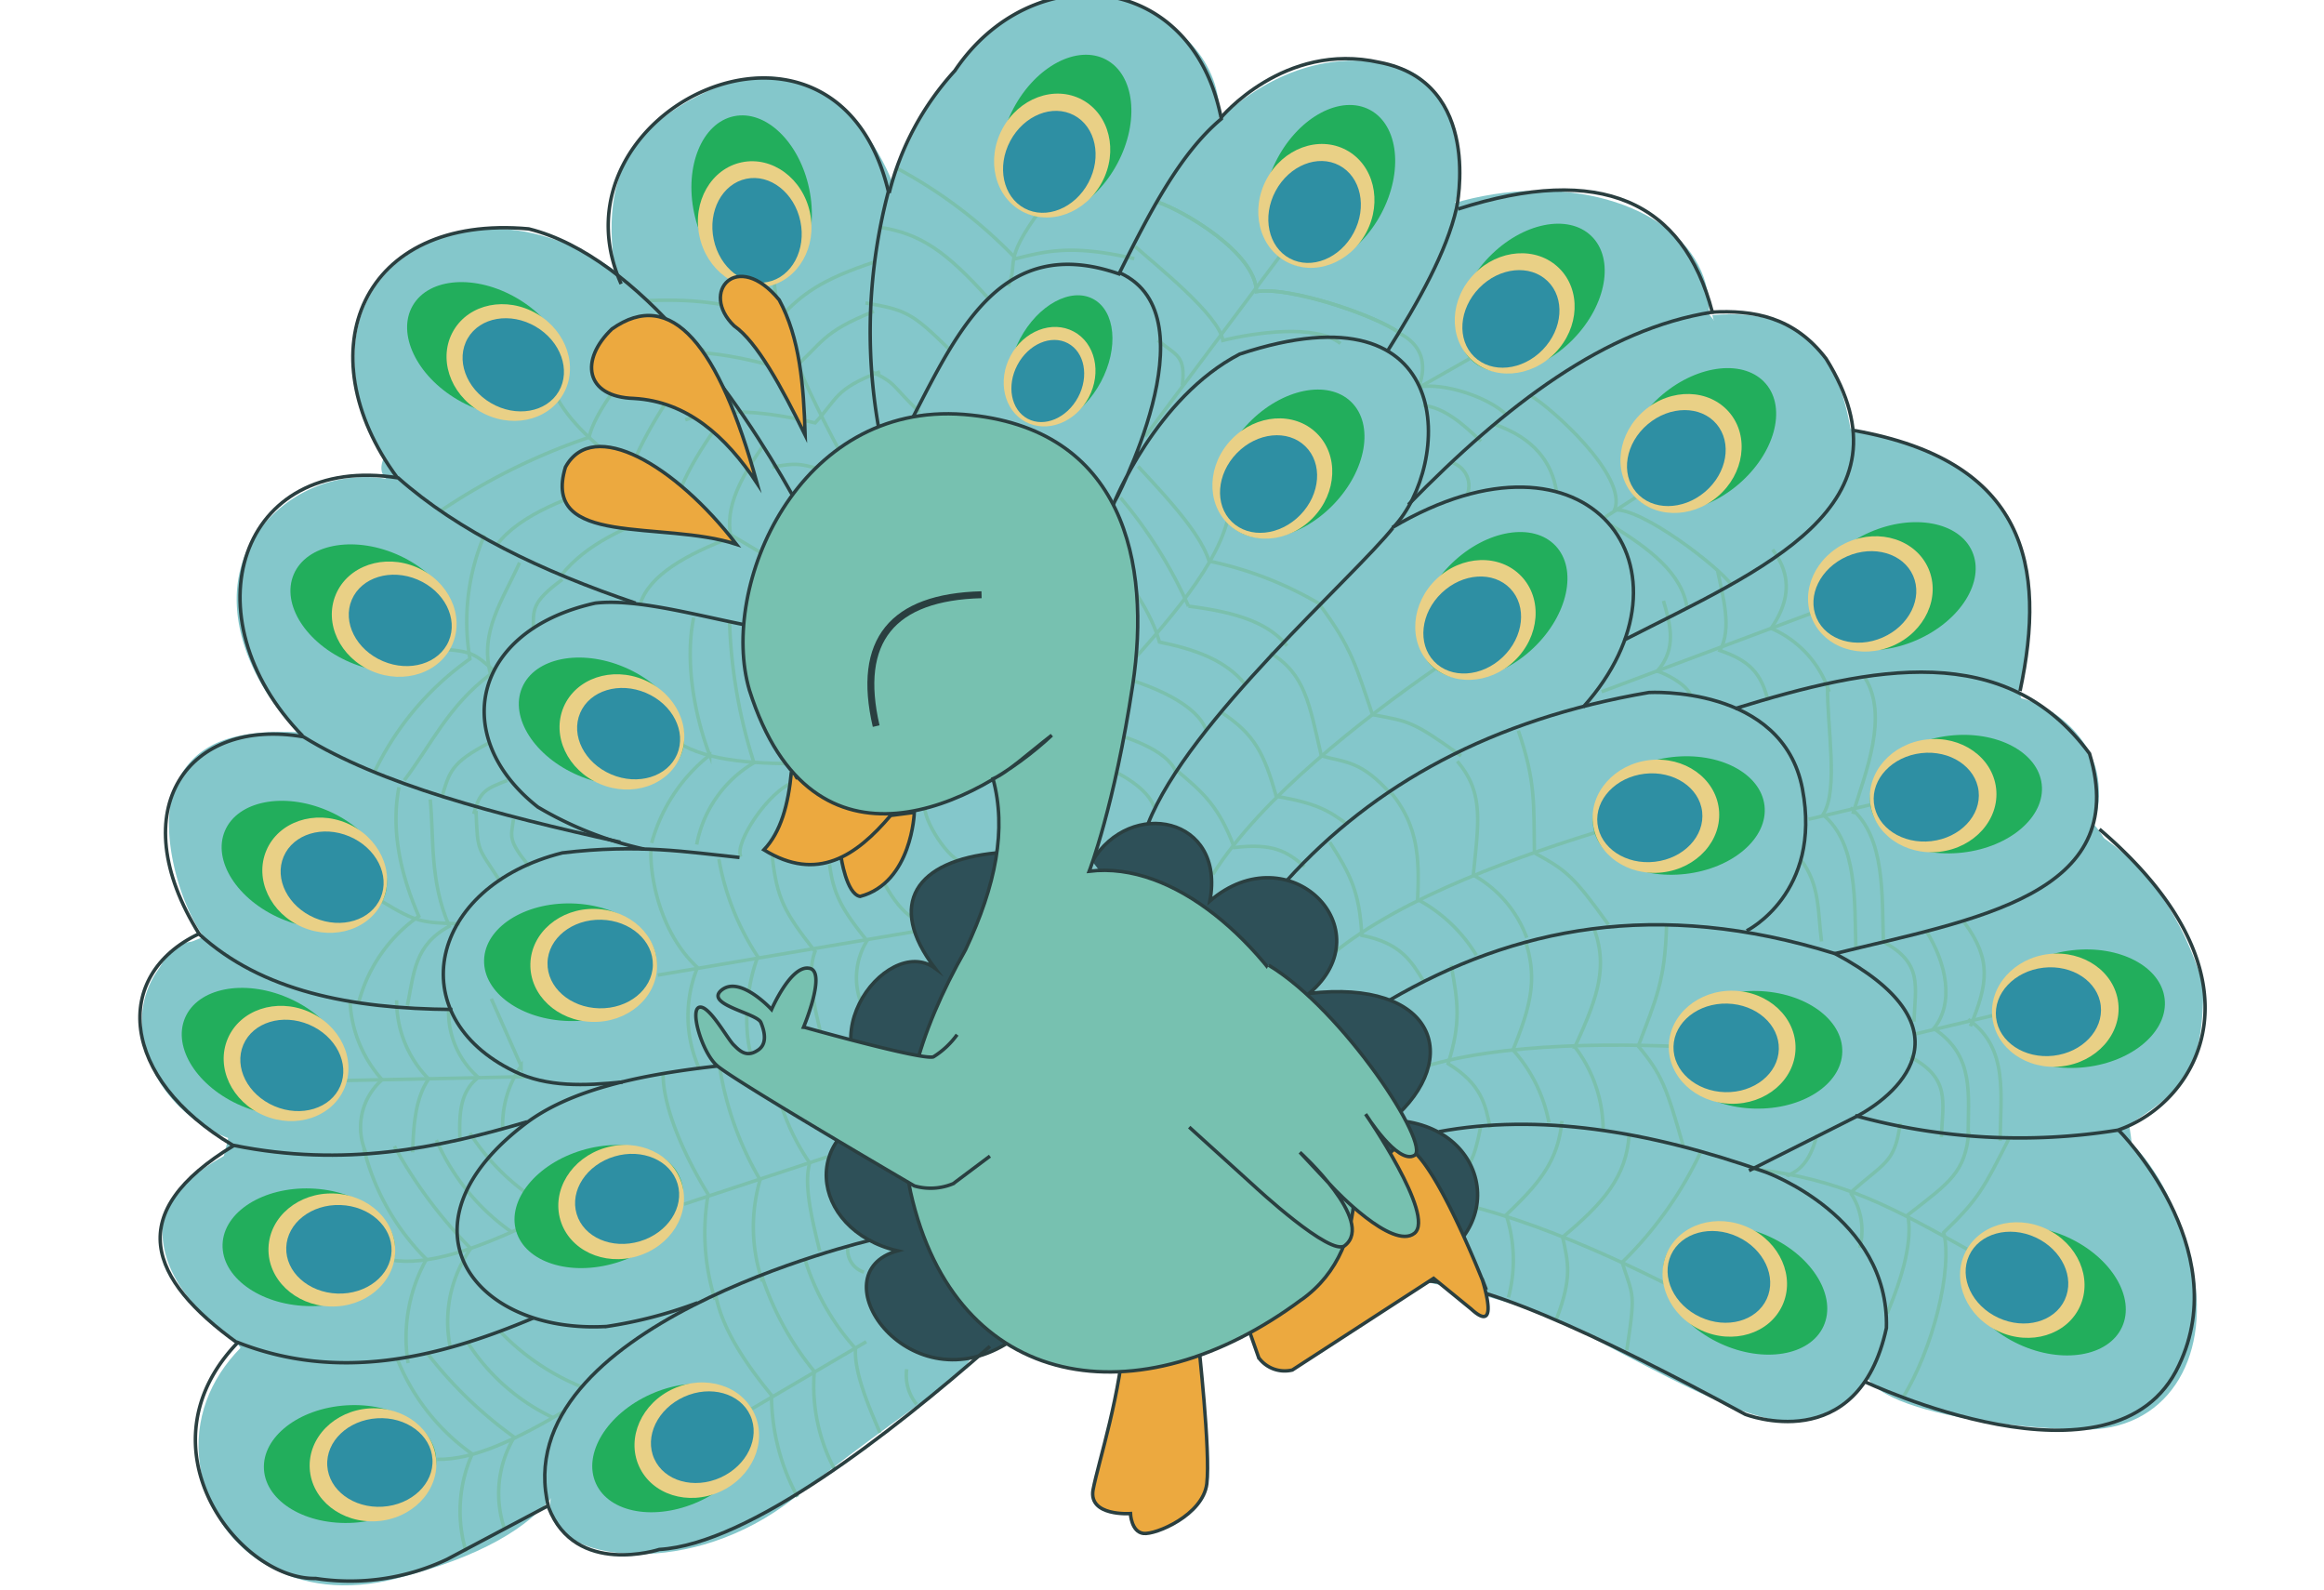 <svg xmlns="http://www.w3.org/2000/svg" xmlns:xlink="http://www.w3.org/1999/xlink" width="212" height="145" viewBox="0 0 212 145">
  <defs>
    <clipPath id="clip-path">
      <rect id="Rectangle_584" data-name="Rectangle 584" width="212" height="145" transform="translate(0.188 0.358)" fill="#fff" stroke="#707070" stroke-width="1"/>
    </clipPath>
  </defs>
  <g id="Groupe_de_masques_29" data-name="Groupe de masques 29" transform="translate(-0.188 -0.358)" clip-path="url(#clip-path)">
    <g id="Calque_2" transform="translate(9.244 -0.409)">
      <path id="Tracé_5499" data-name="Tracé 5499" d="M87.164,89.09c-.348,6.2-2.438,12.4-2.926,14.976-.418,2.438,3.413,2.159,3.413,2.159s.07,1.672,1.184,1.811,5.433-1.672,5.782-4.528c.348-2.926-.766-12.887-.766-12.887" transform="translate(6.415 32.579)" fill="#eca93f" stroke="#2a3f40" stroke-miterlimit="10" stroke-width="0.316"/>
      <path id="Tracé_5500" data-name="Tracé 5500" d="M171.784,59.682a3.68,3.68,0,0,1-.07-.906C169,44.567,150.26,36.138,130.06,40.039a47.648,47.648,0,0,0-22.708,10.727C85.688,52.925,56.78,72.22,69.528,72.778a12.111,12.111,0,0,0-14.7,4.528C51.417,82.6,53.646,89.844,58.8,95.138c-5.085-.209-9.334.557-11.145,4.806-2.229,5.155,1.881,15.464,4.806,15.6-8.5-7.035-11.006,16.509-.209,11.424.627-.348.279-1.393.488-.7.975,5.921-3,11.981-2.508,16.787,1.254,12.956,19.225,22.708,41.585,18.738,18.807-3.274,32.251-16.3,32.112-29.535a37.091,37.091,0,0,0,2.09-8.289c9.613,14.21,28.977,21.942,49.248,18.041,25.982-5.015,46.461-24.38,40.54-50.71C211.628,72.5,196.025,58.846,171.784,59.682Z" transform="translate(-40.66 -27.593)" fill="#84c7cb"/>
      <ellipse id="Ellipse_2684" data-name="Ellipse 2684" cx="21.246" cy="19.017" rx="21.246" ry="19.017" transform="translate(139.849 92.717) rotate(-10.865)" fill="#84c7cb"/>
      <ellipse id="Ellipse_2685" data-name="Ellipse 2685" cx="18.46" cy="12.33" rx="18.46" ry="12.33" transform="translate(108.107 22.129) rotate(-10.865)" fill="#84c7cb"/>
      <ellipse id="Ellipse_2686" data-name="Ellipse 2686" cx="8.429" cy="8.777" rx="8.429" ry="8.777" transform="translate(165.782 74.719) rotate(-10.865)" fill="#84c7cb"/>
      <ellipse id="Ellipse_2687" data-name="Ellipse 2687" cx="18.46" cy="12.33" rx="18.46" ry="12.33" transform="translate(110.198 28.261) rotate(-10.865)" fill="#84c7cb"/>
      <ellipse id="Ellipse_2688" data-name="Ellipse 2688" cx="9.125" cy="10.797" rx="9.125" ry="10.797" transform="matrix(0.599, -0.801, 0.801, 0.599, 0, 96.384)" fill="#84c7cb"/>
      <path id="Tracé_5501" data-name="Tracé 5501" d="M99.988,90c1.463,3.135-1.95,3.622-16.021,14.767-9.264,7.314-21.176,5.782-22.151,1.393C61.05,102.813,66,95.569,80.624,94.315,92.326,93.34,98.6,86.862,99.988,90Z" transform="translate(-20.62 32.647)" fill="#84c7cb"/>
      <path id="Tracé_5502" data-name="Tracé 5502" d="M65.927,61.3c-3.2-12.12-2.3-18.529,8.011-22.987,8.637-3.692,15.6,4.249,17.205,12.956" transform="translate(-17.556 -29.633)" fill="#84c7cb"/>
      <path id="Tracé_5503" data-name="Tracé 5503" d="M83.338,55.821c1.463,7.523-6.13,13.1-13.653,14.558S55.405,66.06,53.942,58.537,56.38,45.372,63.9,43.909C71.357,42.446,81.875,48.3,83.338,55.821Z" transform="translate(-30.369 -22.059)" fill="#84c7cb"/>
      <path id="Tracé_5504" data-name="Tracé 5504" d="M81.489,95.494c1.741,8.289-1.045,14.976-16.23,18.877-9.125,2.368-16.369-2.229-17.832-9.682-1.6-8.22,5.015-14.976,14.349-16.787C71.179,86.02,79.956,88.04,81.489,95.494Z" transform="translate(-38.133 30.354)" fill="#84c7cb"/>
      <path id="Tracé_5505" data-name="Tracé 5505" d="M45.744,88.223C44.977,94.841,52.779,99.3,52.779,99.3l-.557-17.414C52.222,81.745,46.37,84.531,45.744,88.223Z" transform="translate(-39.933 23.902)" fill="#84c7cb"/>
      <g id="Groupe_2304" data-name="Groupe 2304" transform="translate(24.131 49.573)">
        <path id="Tracé_5506" data-name="Tracé 5506" d="M67.288,84.98c-4.528,2.09-8.846,3.622-12.12,3.065" transform="translate(-52.66 -21.94)" fill="none" stroke="#7ac0ad" stroke-miterlimit="10" stroke-width="0.316"/>
        <path id="Tracé_5507" data-name="Tracé 5507" d="M54.029,81.755a21.536,21.536,0,0,0,5.712,10.1,14.665,14.665,0,0,0-1.672,9.473" transform="translate(-54.029 -25.821)" fill="none" stroke="#7ac0ad" stroke-miterlimit="10" stroke-width="0.316"/>
        <path id="Tracé_5508" data-name="Tracé 5508" d="M60.379,99.911a11.6,11.6,0,0,1,1.881-8.916,42.717,42.717,0,0,1-6.966-9.334" transform="translate(-52.508 -25.935)" fill="none" stroke="#7ac0ad" stroke-miterlimit="10" stroke-width="0.316"/>
        <path id="Tracé_5509" data-name="Tracé 5509" d="M63.859,89.766a20.074,20.074,0,0,1-6.826-8.359" transform="translate(-50.415 -26.239)" fill="none" stroke="#7ac0ad" stroke-miterlimit="10" stroke-width="0.316"/>
        <path id="Tracé_5510" data-name="Tracé 5510" d="M65.111,87.6a20.379,20.379,0,0,1-6.687-6.478" transform="translate(-48.741 -26.581)" fill="none" stroke="#7ac0ad" stroke-miterlimit="10" stroke-width="0.316"/>
        <g id="Groupe_2303" data-name="Groupe 2303" transform="translate(0.975)">
          <path id="Tracé_5511" data-name="Tracé 5511" d="M62.4,63.1c-1.811-1.6-2.02-1.881-5.433-2.02" transform="translate(-51.466 -50.7)" fill="none" stroke="#7ac0ad" stroke-miterlimit="10" stroke-width="0.316"/>
          <path id="Tracé_5512" data-name="Tracé 5512" d="M54.472,77.962a26.727,26.727,0,0,1,8.707-10.309A20.1,20.1,0,0,1,64.5,56.369" transform="translate(-54.472 -56.369)" fill="none" stroke="#7ac0ad" stroke-miterlimit="10" stroke-width="0.316"/>
          <path id="Tracé_5513" data-name="Tracé 5513" d="M66.223,57.507c-1.532,3.413-3.692,6.339-2.647,10.17-3.831,2.856-5.433,6.478-7.871,9.682" transform="translate(-52.988 -54.999)" fill="none" stroke="#7ac0ad" stroke-miterlimit="10" stroke-width="0.316"/>
          <path id="Tracé_5514" data-name="Tracé 5514" d="M61.573,64.968c-3.483,1.811-3.622,2.647-4.319,5.015" transform="translate(-51.124 -46.021)" fill="none" stroke="#7ac0ad" stroke-miterlimit="10" stroke-width="0.316"/>
          <path id="Tracé_5515" data-name="Tracé 5515" d="M61.647,66.517c-1.881.766-2.508.906-3.065,3.065" transform="translate(-49.526 -44.157)" fill="none" stroke="#7ac0ad" stroke-miterlimit="10" stroke-width="0.316"/>
        </g>
      </g>
      <g id="Groupe_2305" data-name="Groupe 2305" transform="translate(23.643 72.56)">
        <path id="Tracé_5516" data-name="Tracé 5516" d="M61.931,73.6c-3.413-.139-3.9-.07-7.175-2.09" transform="translate(-52.667 -61.133)" fill="none" stroke="#7ac0ad" stroke-miterlimit="10" stroke-width="0.316"/>
        <path id="Tracé_5517" data-name="Tracé 5517" d="M57.5,66.8c-.7,3.692,0,7.593,1.811,11.772a13.878,13.878,0,0,0-5.5,7.941" transform="translate(-53.808 -66.802)" fill="none" stroke="#7ac0ad" stroke-miterlimit="10" stroke-width="0.316"/>
        <path id="Tracé_5518" data-name="Tracé 5518" d="M55.831,86.115c.627-3,.627-5.5,3.831-7.244-1.811-4.11-1.393-8.08-1.741-11.563" transform="translate(-51.373 -66.193)" fill="none" stroke="#7ac0ad" stroke-miterlimit="10" stroke-width="0.316"/>
        <path id="Tracé_5519" data-name="Tracé 5519" d="M60.906,74.26c-2.09-3.274-2.09-2.577-2.229-6.478" transform="translate(-47.949 -65.622)" fill="none" stroke="#7ac0ad" stroke-miterlimit="10" stroke-width="0.316"/>
        <path id="Tracé_5520" data-name="Tracé 5520" d="M61.778,72.448c-2.02-2.438-1.672-2.717-1.463-4.319" transform="translate(-46.174 -65.204)" fill="none" stroke="#7ac0ad" stroke-miterlimit="10" stroke-width="0.316"/>
      </g>
      <g id="Groupe_2306" data-name="Groupe 2306" transform="translate(22.528 91.855)">
        <line id="Ligne_361" data-name="Ligne 361" y1="0.348" x2="16.369" transform="translate(0 7.105)" fill="none" stroke="#7ac0ad" stroke-miterlimit="10" stroke-width="0.316"/>
        <path id="Tracé_5521" data-name="Tracé 5521" d="M53.46,75.654a11.471,11.471,0,0,0,2.926,7.175,5.764,5.764,0,0,0-1.463,6.687" transform="translate(-53.112 -75.445)" fill="none" stroke="#7ac0ad" stroke-miterlimit="10" stroke-width="0.316"/>
        <path id="Tracé_5522" data-name="Tracé 5522" d="M55.389,75.622A10.164,10.164,0,0,0,58.314,82.8c-1.184,1.672-1.393,4.11-1.463,6.687" transform="translate(-50.791 -75.483)" fill="none" stroke="#7ac0ad" stroke-miterlimit="10" stroke-width="0.316"/>
        <path id="Tracé_5523" data-name="Tracé 5523" d="M57.541,76.033a7.927,7.927,0,0,0,2.717,6.13c-1.811,1.393-1.741,3.692-1.672,5.851" transform="translate(-48.206 -74.988)" fill="none" stroke="#7ac0ad" stroke-miterlimit="10" stroke-width="0.316"/>
        <path id="Tracé_5524" data-name="Tracé 5524" d="M59.309,75.559l2.717,6.13a9.447,9.447,0,0,0-1.672,5.851" transform="translate(-46.074 -75.559)" fill="none" stroke="#7ac0ad" stroke-miterlimit="10" stroke-width="0.316"/>
      </g>
      <g id="Groupe_2307" data-name="Groupe 2307" transform="translate(27.195 122.156)">
        <path id="Tracé_5525" data-name="Tracé 5525" d="M68.767,92.6c-4.249,2.508-8.289,4.528-11.7,4.458" transform="translate(-53.442 -85.355)" fill="none" stroke="#7ac0ad" stroke-miterlimit="10" stroke-width="0.316"/>
        <path id="Tracé_5526" data-name="Tracé 5526" d="M55.42,90.481a19.461,19.461,0,0,0,6.826,8.637,12.79,12.79,0,0,0-.557,8.916" transform="translate(-55.42 -87.903)" fill="none" stroke="#7ac0ad" stroke-miterlimit="10" stroke-width="0.316"/>
        <path id="Tracé_5527" data-name="Tracé 5527" d="M63.758,106.388a10.015,10.015,0,0,1,.836-8.5,38.076,38.076,0,0,1-7.941-7.662" transform="translate(-53.937 -88.208)" fill="none" stroke="#7ac0ad" stroke-miterlimit="10" stroke-width="0.316"/>
        <path id="Tracé_5528" data-name="Tracé 5528" d="M66.061,96.612a18.769,18.769,0,0,1-7.732-6.826" transform="translate(-51.92 -88.74)" fill="none" stroke="#7ac0ad" stroke-miterlimit="10" stroke-width="0.316"/>
        <path id="Tracé_5529" data-name="Tracé 5529" d="M67.11,94.4a21.565,21.565,0,0,1-7.453-5.085" transform="translate(-50.323 -89.311)" fill="none" stroke="#7ac0ad" stroke-miterlimit="10" stroke-width="0.316"/>
      </g>
      <g id="Groupe_2308" data-name="Groupe 2308" transform="translate(51.436 97.567)">
        <line id="Ligne_362" data-name="Ligne 362" y1="4.319" x2="13.096" transform="translate(1.881 8.707)" fill="none" stroke="#7ac0ad" stroke-miterlimit="10" stroke-width="0.316"/>
        <path id="Tracé_5530" data-name="Tracé 5530" d="M66.422,78.689c0,3.065,1.95,7.453,4.11,10.936a20.337,20.337,0,0,0,.627,9.613" transform="translate(-66.422 -77.504)" fill="none" stroke="#7ac0ad" stroke-miterlimit="10" stroke-width="0.316"/>
        <path id="Tracé_5531" data-name="Tracé 5531" d="M68.762,78.372a29.224,29.224,0,0,0,3.692,10.309,15.346,15.346,0,0,0,.209,9.264" transform="translate(-63.607 -77.885)" fill="none" stroke="#7ac0ad" stroke-miterlimit="10" stroke-width="0.316"/>
        <path id="Tracé_5532" data-name="Tracé 5532" d="M70.943,78.372a20.453,20.453,0,0,0,3.413,8.777c-.557,1.881.139,4.876.906,8.011" transform="translate(-60.982 -77.885)" fill="none" stroke="#7ac0ad" stroke-miterlimit="10" stroke-width="0.316"/>
        <path id="Tracé_5533" data-name="Tracé 5533" d="M72.994,78.151c-.348.975,1.184,5.642,2.229,6.478" transform="translate(-58.575 -78.151)" fill="none" stroke="#7ac0ad" stroke-miterlimit="10" stroke-width="0.316"/>
        <path id="Tracé_5534" data-name="Tracé 5534" d="M74.705,85.138" transform="translate(-56.455 -69.744)" fill="none" stroke="#7ac0ad" stroke-miterlimit="10" stroke-width="0.316"/>
        <path id="Tracé_5535" data-name="Tracé 5535" d="M74.547,83.62" transform="translate(-56.645 -71.57)" fill="none" stroke="#7ac0ad" stroke-miterlimit="10" stroke-width="0.316"/>
      </g>
      <g id="Groupe_2309" data-name="Groupe 2309" transform="translate(50.318 78.342)">
        <line id="Ligne_363" data-name="Ligne 363" y1="3.97" x2="23.405" transform="translate(0.63 7.384)" fill="none" stroke="#7ac0ad" stroke-miterlimit="10" stroke-width="0.316"/>
        <path id="Tracé_5536" data-name="Tracé 5536" d="M65.918,69.426c-.07,2.577.906,7.593,4.249,10.658a11.753,11.753,0,0,0,.209,9.334" transform="translate(-65.915 -69.426)" fill="none" stroke="#7ac0ad" stroke-miterlimit="10" stroke-width="0.316"/>
        <path id="Tracé_5537" data-name="Tracé 5537" d="M68.73,69.773a23.515,23.515,0,0,0,3.553,8.916c-1.184,3.065-1.323,7.244-.418,9.543" transform="translate(-62.527 -69.007)" fill="none" stroke="#7ac0ad" stroke-miterlimit="10" stroke-width="0.316"/>
        <path id="Tracé_5538" data-name="Tracé 5538" d="M70.943,69.678c.418,3.831,1.115,5.085,3.9,8.637-.906,2.229.139,6.13,1.184,9.961" transform="translate(-59.864 -69.121)" fill="none" stroke="#7ac0ad" stroke-miterlimit="10" stroke-width="0.316"/>
        <path id="Tracé_5539" data-name="Tracé 5539" d="M75.427,69.773c-.627.836,1.672,4.876,3.344,5.5" transform="translate(-54.596 -69.007)" fill="none" stroke="#7ac0ad" stroke-miterlimit="10" stroke-width="0.316"/>
        <path id="Tracé_5540" data-name="Tracé 5540" d="M77.93,75.78" transform="translate(-51.457 -61.779)" fill="none" stroke="#7ac0ad" stroke-miterlimit="10" stroke-width="0.316"/>
        <path id="Tracé_5541" data-name="Tracé 5541" d="M77.74,74.484" transform="translate(-51.685 -63.339)" fill="none" stroke="#7ac0ad" stroke-miterlimit="10" stroke-width="0.316"/>
        <path id="Tracé_5542" data-name="Tracé 5542" d="M73.314,69.995c.348,2.856,1.254,4.249,3.413,6.966A6.444,6.444,0,0,0,76.17,82.6" transform="translate(-57.011 -68.741)" fill="none" stroke="#7ac0ad" stroke-miterlimit="10" stroke-width="0.316"/>
      </g>
      <path id="Tracé_5543" data-name="Tracé 5543" d="M69.7,73.407c-.7-1.115,2.508-6.06,4.876-6.826" transform="translate(-11.159 5.492)" fill="none" stroke="#7ac0ad" stroke-miterlimit="10" stroke-width="0.316"/>
      <g id="Groupe_2310" data-name="Groupe 2310" transform="translate(50.391 57.096)">
        <path id="Tracé_5544" data-name="Tracé 5544" d="M79.352,66.887c-4.946.07-9.543-.139-12.329-1.95" transform="translate(-64.655 -53.582)" fill="none" stroke="#7ac0ad" stroke-miterlimit="10" stroke-width="0.316"/>
        <path id="Tracé_5545" data-name="Tracé 5545" d="M69.779,59.783c-.766,3.692-.07,8.5,1.463,12.538a15.382,15.382,0,0,0-5.294,8.011" transform="translate(-65.948 -59.783)" fill="none" stroke="#7ac0ad" stroke-miterlimit="10" stroke-width="0.316"/>
        <path id="Tracé_5546" data-name="Tracé 5546" d="M67.813,80.243a11.025,11.025,0,0,1,5.224-7.453,46.817,46.817,0,0,1-2.229-12.817" transform="translate(-63.703 -59.555)" fill="none" stroke="#7ac0ad" stroke-miterlimit="10" stroke-width="0.316"/>
        <path id="Tracé_5547" data-name="Tracé 5547" d="M73.66,71.42A21.211,21.211,0,0,1,70.6,61.111" transform="translate(-60.356 -58.185)" fill="none" stroke="#7ac0ad" stroke-miterlimit="10" stroke-width="0.316"/>
        <path id="Tracé_5548" data-name="Tracé 5548" d="M75.672,69.963A20.746,20.746,0,0,1,72.05,61.4" transform="translate(-58.606 -57.843)" fill="none" stroke="#7ac0ad" stroke-miterlimit="10" stroke-width="0.316"/>
      </g>
      <path id="Tracé_5549" data-name="Tracé 5549" d="M75.622,53.49c2.717-10.936,13.1-23.544,22.987-18.459,13.653,7.035,5.851,18.877-1.6,24.589" transform="translate(-3.916 -33.869)" fill="#84c7cb"/>
      <path id="Tracé_5550" data-name="Tracé 5550" d="M77.355,67.434c-.627.836,1.672,4.876,3.344,5.5" transform="translate(-1.957 6.52)" fill="none" stroke="#7ac0ad" stroke-miterlimit="10" stroke-width="0.316"/>
      <path id="Tracé_5551" data-name="Tracé 5551" d="M63.7,58.2c-2.856,2.09-2.647,2.786-2.647,4.6" transform="translate(-21.455 -4.589)" fill="none" stroke="#7ac0ad" stroke-miterlimit="10" stroke-width="0.316"/>
      <g id="Groupe_2311" data-name="Groupe 2311" transform="translate(31.166 30.069)">
        <path id="Tracé_5552" data-name="Tracé 5552" d="M62.059,50.741c2.647,4.737,10.658,9.334,18.529,14" transform="translate(-51.402 -43.636)" fill="none" stroke="#7ac0ad" stroke-miterlimit="10" stroke-width="0.316"/>
        <path id="Tracé_5553" data-name="Tracé 5553" d="M57.222,64.792A56.8,56.8,0,0,1,70.736,58.1c.627-2.717,4.04-6.687,7.523-10.588" transform="translate(-57.222 -47.517)" fill="none" stroke="#7ac0ad" stroke-miterlimit="10" stroke-width="0.316"/>
        <path id="Tracé_5554" data-name="Tracé 5554" d="M59.53,66.557c2.09-2.786,6.617-4.528,11.911-5.991,1.184-3.692,3.831-7.732,7.035-11.911" transform="translate(-54.445 -46.147)" fill="none" stroke="#7ac0ad" stroke-miterlimit="10" stroke-width="0.316"/>
        <path id="Tracé_5555" data-name="Tracé 5555" d="M62.217,66.648c2.159-2.717,5.851-4.528,10.24-5.851.627-3,2.856-6.339,5.573-9.961" transform="translate(-51.212 -43.522)" fill="none" stroke="#7ac0ad" stroke-miterlimit="10" stroke-width="0.316"/>
        <path id="Tracé_5556" data-name="Tracé 5556" d="M76.689,52.67c-1.95,2.786-3.553,5.573-2.926,8.359-4.04,1.532-7.453,3.413-8.289,6.06" transform="translate(-47.293 -41.316)" fill="none" stroke="#7ac0ad" stroke-miterlimit="10" stroke-width="0.316"/>
      </g>
      <g id="Groupe_2312" data-name="Groupe 2312" transform="translate(49.834 24.636)">
        <path id="Tracé_5557" data-name="Tracé 5557" d="M71.01,45.3c-.209,5.433,4.249,13.513,8.568,21.524" transform="translate(-59.308 -44.746)" fill="none" stroke="#7ac0ad" stroke-miterlimit="10" stroke-width="0.316"/>
        <path id="Tracé_5558" data-name="Tracé 5558" d="M65.758,48.6c5.224-.209,7.314.418,12.19,1.463,1.95-2.02,3.553-3.344,8.637-5.015" transform="translate(-65.619 -45.051)" fill="none" stroke="#7ac0ad" stroke-miterlimit="10" stroke-width="0.316"/>
        <path id="Tracé_5559" data-name="Tracé 5559" d="M65.7,51.494c3.2-1.323,8.08-.488,13.235,1.045,3-2.577,2.717-3.483,7.593-5.433" transform="translate(-65.695 -42.578)" fill="none" stroke="#7ac0ad" stroke-miterlimit="10" stroke-width="0.316"/>
        <path id="Tracé_5560" data-name="Tracé 5560" d="M67.339,53.992c3.344-1.184,7.384-.766,11.842.279,2.09-2.229,1.741-3.065,5.921-4.667" transform="translate(-63.717 -39.573)" fill="none" stroke="#7ac0ad" stroke-miterlimit="10" stroke-width="0.316"/>
        <path id="Tracé_5561" data-name="Tracé 5561" d="M84.874,51.374c-3.065,1.393-5.921,2.926-6.9,5.573-4.249-.766-3.9-1.393-7.035-.766" transform="translate(-59.38 -37.442)" fill="none" stroke="#7ac0ad" stroke-miterlimit="10" stroke-width="0.316"/>
      </g>
      <path id="Tracé_5562" data-name="Tracé 5562" d="M84.411,64.4c2.856.7,6.339,1.95,7.105,3.831" transform="translate(6.66 2.867)" fill="none" stroke="#7ac0ad" stroke-miterlimit="10" stroke-width="0.316"/>
      <path id="Tracé_5563" data-name="Tracé 5563" d="M83.241,65.442c3,.836,6.9,2.508,7.732,4.806" transform="translate(5.253 4.123)" fill="none" stroke="#7ac0ad" stroke-miterlimit="10" stroke-width="0.316"/>
      <g id="Groupe_2313" data-name="Groupe 2313" transform="translate(69.895 16.068)">
        <path id="Tracé_5564" data-name="Tracé 5564" d="M83.707,42.869c-3.622,4.876-2.02,4.806-3,7.035" transform="translate(-67.686 -39.108)" fill="none" stroke="#7ac0ad" stroke-miterlimit="10" stroke-width="0.316"/>
        <path id="Tracé_5565" data-name="Tracé 5565" d="M76.065,41.162A43.15,43.15,0,0,1,87,49.451c3-.766,5.294-1.254,10.8,0" transform="translate(-73.278 -41.162)" fill="none" stroke="#7ac0ad" stroke-miterlimit="10" stroke-width="0.316"/>
        <path id="Tracé_5566" data-name="Tracé 5566" d="M75.4,43.628c3.692.557,6.06,2.229,9.822,6.408" transform="translate(-74.077 -38.195)" fill="none" stroke="#7ac0ad" stroke-miterlimit="10" stroke-width="0.316"/>
        <path id="Tracé_5567" data-name="Tracé 5567" d="M74.8,46.758c3.692.627,4.249.906,7.593,4.179" transform="translate(-74.8 -34.429)" fill="none" stroke="#7ac0ad" stroke-miterlimit="10" stroke-width="0.316"/>
        <path id="Tracé_5568" data-name="Tracé 5568" d="M79.441,53.3c-2.577-2.438-2.09-2.647-4.388-3.692" transform="translate(-74.496 -31.005)" fill="none" stroke="#7ac0ad" stroke-miterlimit="10" stroke-width="0.316"/>
      </g>
      <g id="Groupe_2314" data-name="Groupe 2314" transform="translate(98.106 55.842)">
        <path id="Tracé_5569" data-name="Tracé 5569" d="M109.455,61.9c-6.617,4.6-15.882,11.772-20.27,18.738" transform="translate(-85.702 -55.98)" fill="none" stroke="#7ac0ad" stroke-miterlimit="10" stroke-width="0.316"/>
        <path id="Tracé_5570" data-name="Tracé 5570" d="M93.579,59.214c3,3.97,3.413,5.851,4.876,10.1,3.344.627,3.622.557,8.08,3.761" transform="translate(-80.414 -59.214)" fill="none" stroke="#7ac0ad" stroke-miterlimit="10" stroke-width="0.316"/>
        <path id="Tracé_5571" data-name="Tracé 5571" d="M91.556,61.237c3.2,1.95,3.553,4.6,4.667,9.4,2.229.627,3.622.418,6.339,3.483" transform="translate(-82.849 -56.779)" fill="none" stroke="#7ac0ad" stroke-miterlimit="10" stroke-width="0.316"/>
        <path id="Tracé_5572" data-name="Tracé 5572" d="M89.532,63.7c3.065,2.02,3.9,3.761,5.015,7.662,3.692.627,4.806,1.323,6.408,2.508" transform="translate(-85.283 -53.812)" fill="none" stroke="#7ac0ad" stroke-miterlimit="10" stroke-width="0.316"/>
        <path id="Tracé_5573" data-name="Tracé 5573" d="M99.446,74.959c-1.6-1.393-2.856-2.159-6.408-1.741-1.393-3.692-2.717-4.946-5.433-7.175" transform="translate(-87.604 -50.997)" fill="none" stroke="#7ac0ad" stroke-miterlimit="10" stroke-width="0.316"/>
      </g>
      <g id="Groupe_2315" data-name="Groupe 2315" transform="translate(90.235 43.304)">
        <path id="Tracé_5574" data-name="Tracé 5574" d="M96.024,55.768C94.77,60.574,89.616,66.077,84.6,71.65" transform="translate(-83.347 -50.822)" fill="none" stroke="#7ac0ad" stroke-miterlimit="10" stroke-width="0.316"/>
        <path id="Tracé_5575" data-name="Tracé 5575" d="M102.874,66.2a33.085,33.085,0,0,0-10.309-4.04c-.766-2.438-3.553-5.5-6.478-8.637" transform="translate(-81.559 -53.523)" fill="none" stroke="#7ac0ad" stroke-miterlimit="10" stroke-width="0.316"/>
        <path id="Tracé_5576" data-name="Tracé 5576" d="M100.545,68.333c-1.811-2.3-5.155-3.135-8.986-3.622a41.137,41.137,0,0,0-6.2-9.891" transform="translate(-82.434 -51.964)" fill="none" stroke="#7ac0ad" stroke-miterlimit="10" stroke-width="0.316"/>
        <path id="Tracé_5577" data-name="Tracé 5577" d="M97.512,69.153c-1.811-2.229-4.667-3.2-7.8-3.831-.766-2.717-2.647-5.433-5.015-8.289" transform="translate(-83.233 -49.301)" fill="none" stroke="#7ac0ad" stroke-miterlimit="10" stroke-width="0.316"/>
        <path id="Tracé_5578" data-name="Tracé 5578" d="M84.031,58.961c1.672,2.229,3.065,4.6,3,7.244,3,.836,6.9,2.508,7.732,4.806" transform="translate(-84.031 -46.98)" fill="none" stroke="#7ac0ad" stroke-miterlimit="10" stroke-width="0.316"/>
      </g>
      <g id="Groupe_2316" data-name="Groupe 2316" transform="translate(137.045 50.897)">
        <line id="Ligne_364" data-name="Ligne 364" x1="19.365" y2="7.244" transform="translate(0 5.712)" fill="none" stroke="#7ac0ad" stroke-miterlimit="10" stroke-width="0.316"/>
        <path id="Tracé_5579" data-name="Tracé 5579" d="M117.589,69.926a9.557,9.557,0,0,0-5.294-5.782c2.02-2.926,1.6-5.224.139-7.175" transform="translate(-96.831 -56.969)" fill="none" stroke="#7ac0ad" stroke-miterlimit="10" stroke-width="0.316"/>
        <path id="Tracé_5580" data-name="Tracé 5580" d="M114.679,69.7c-.627-2.577-1.741-3.692-4.388-4.6,1.115-2.02.279-4.876-.209-7.244" transform="translate(-99.494 -55.904)" fill="none" stroke="#7ac0ad" stroke-miterlimit="10" stroke-width="0.316"/>
        <path id="Tracé_5581" data-name="Tracé 5581" d="M110.649,67.725c-.418-1.045-2.229-1.95-3.065-2.229,1.811-2.09,1.184-4.249.557-6.408" transform="translate(-102.499 -54.421)" fill="none" stroke="#7ac0ad" stroke-miterlimit="10" stroke-width="0.316"/>
      </g>
      <g id="Groupe_2317" data-name="Groupe 2317" transform="translate(94.484 19.203)">
        <line id="Ligne_365" data-name="Ligne 365" x1="12.399" y2="16.578" transform="translate(0.906 4.806)" fill="none" stroke="#7ac0ad" stroke-miterlimit="10" stroke-width="0.316"/>
        <path id="Tracé_5582" data-name="Tracé 5582" d="M108.92,54.5c-2.159-1.6-10.031-4.249-13.026-3.761-.07-3.553-6.687-7.384-8.986-8.15" transform="translate(-84.819 -42.585)" fill="none" stroke="#7ac0ad" stroke-miterlimit="10" stroke-width="0.316"/>
        <path id="Tracé_5583" data-name="Tracé 5583" d="M104.7,53.265c-2.3-1.811-7.871-.975-10.727-.279-.348-2.3-6.06-6.826-8.011-8.568" transform="translate(-85.96 -40.378)" fill="none" stroke="#7ac0ad" stroke-miterlimit="10" stroke-width="0.316"/>
        <path id="Tracé_5584" data-name="Tracé 5584" d="M89.137,52.417c.279-2.717-.418-2.647-2.229-4.11" transform="translate(-84.819 -35.699)" fill="none" stroke="#7ac0ad" stroke-miterlimit="10" stroke-width="0.316"/>
        <path id="Tracé_5585" data-name="Tracé 5585" d="M91.176,51.026" transform="translate(-79.683 -32.427)" fill="none" stroke="#7ac0ad" stroke-miterlimit="10" stroke-width="0.316"/>
      </g>
      <g id="Groupe_2318" data-name="Groupe 2318" transform="translate(112.247 67.406)">
        <path id="Tracé_5586" data-name="Tracé 5586" d="M119.294,68.509c-7.8,2.368-18.807,6.2-25.146,11.424" transform="translate(-93.869 -59.593)" fill="none" stroke="#7ac0ad" stroke-miterlimit="10" stroke-width="0.316"/>
        <path id="Tracé_5587" data-name="Tracé 5587" d="M101.83,64.462c1.6,4.667,1.393,6.687,1.463,11.145,2.926,1.6,3.553,2.09,6.757,6.548" transform="translate(-84.625 -64.462)" fill="none" stroke="#7ac0ad" stroke-miterlimit="10" stroke-width="0.316"/>
        <path id="Tracé_5588" data-name="Tracé 5588" d="M99.3,65.727c2.438,2.856,1.95,5.5,1.463,10.379a10.809,10.809,0,0,1,4.876,5.712" transform="translate(-87.669 -62.94)" fill="none" stroke="#7ac0ad" stroke-miterlimit="10" stroke-width="0.316"/>
        <path id="Tracé_5589" data-name="Tracé 5589" d="M96.582,67.054c2.3,2.856,2.577,5.642,2.368,9.682a14.011,14.011,0,0,1,5.364,5.085" transform="translate(-90.94 -61.343)" fill="none" stroke="#7ac0ad" stroke-miterlimit="10" stroke-width="0.316"/>
        <path id="Tracé_5590" data-name="Tracé 5590" d="M102.589,81.755c-1.115-1.811-2.09-3.483-5.642-4.179-.209-3.97-1.045-5.573-2.926-8.5" transform="translate(-94.022 -58.908)" fill="none" stroke="#7ac0ad" stroke-miterlimit="10" stroke-width="0.316"/>
      </g>
      <path id="Tracé_5591" data-name="Tracé 5591" d="M146.177,95.027c1.532,8.011-2.508,14.558-10.17,14.349-10.17-.209-26.4-3-17.066-9.125,6.826-4.528,5.5-18.6,13.026-19.992S144.644,87.017,146.177,95.027Z" transform="translate(44.852 21.765)" fill="#84c7cb"/>
      <path id="Tracé_5592" data-name="Tracé 5592" d="M140.605,97.719c-6.478,8.22-8.359,7.871-27.515-2.368-5.712-3-12.538-4.179-15.743-4.946-.557-3.065,16.787-4.737,23.057-5.921C126.744,83.369,142.974,94.863,140.605,97.719Z" transform="translate(22.212 26.945)" fill="#84c7cb"/>
      <g id="Groupe_2319" data-name="Groupe 2319" transform="translate(119.979 85.238)">
        <path id="Tracé_5593" data-name="Tracé 5593" d="M125.045,77.777c-8.011-.488-19.783-.7-27.515,1.95" transform="translate(-97.531 -66.632)" fill="none" stroke="#7ac0ad" stroke-miterlimit="10" stroke-width="0.316"/>
        <path id="Tracé_5594" data-name="Tracé 5594" d="M109.371,72.555c-.139,5.015-.975,6.687-2.577,10.936,2.159,2.577,2.577,3.761,4.11,9.125" transform="translate(-86.384 -72.555)" fill="none" stroke="#7ac0ad" stroke-miterlimit="10" stroke-width="0.316"/>
        <path id="Tracé_5595" data-name="Tracé 5595" d="M105.911,72.65c1.323,3.553.279,6.408-1.741,10.8a12.487,12.487,0,0,1,2.577,7.732" transform="translate(-89.542 -72.441)" fill="none" stroke="#7ac0ad" stroke-miterlimit="10" stroke-width="0.316"/>
        <path id="Tracé_5596" data-name="Tracé 5596" d="M102.724,73.156c1.184,3.553.418,6.13-1.115,9.961a13.719,13.719,0,0,1,3.274,6.617" transform="translate(-92.623 -71.833)" fill="none" stroke="#7ac0ad" stroke-miterlimit="10" stroke-width="0.316"/>
        <path id="Tracé_5597" data-name="Tracé 5597" d="M102.753,89c-.418-2.09-.766-3.97-3.831-5.851,1.184-3.761.906-5.573.279-8.986" transform="translate(-95.857 -70.615)" fill="none" stroke="#7ac0ad" stroke-miterlimit="10" stroke-width="0.316"/>
      </g>
      <path id="Tracé_5598" data-name="Tracé 5598" d="M97.879,50.994c1.95.209,3.622,1.672,5.294,3.274" transform="translate(22.866 -13.263)" fill="none" stroke="#7ac0ad" stroke-miterlimit="10" stroke-width="0.316"/>
      <g id="Groupe_2320" data-name="Groupe 2320" transform="translate(119.421 103)">
        <path id="Tracé_5599" data-name="Tracé 5599" d="M123.19,93.018c-7.175-3.761-17.763-8.637-25.912-9.334" transform="translate(-97.278 -76.927)" fill="none" stroke="#7ac0ad" stroke-miterlimit="10" stroke-width="0.316"/>
        <path id="Tracé_5600" data-name="Tracé 5600" d="M113.374,81.818a34.756,34.756,0,0,1-7.244,10.24c.975,3.2,1.254,2.508.418,8.011" transform="translate(-86.626 -79.171)" fill="none" stroke="#7ac0ad" stroke-miterlimit="10" stroke-width="0.316"/>
        <path id="Tracé_5601" data-name="Tracé 5601" d="M110.029,81.218c-.279,3.761-2.3,6.13-6.06,9.264.488,2.3.906,3.622-.557,7.453" transform="translate(-89.898 -79.894)" fill="none" stroke="#7ac0ad" stroke-miterlimit="10" stroke-width="0.316"/>
        <path id="Tracé_5602" data-name="Tracé 5602" d="M106.41,80.617c-.348,3.692-2.09,5.712-5.085,8.568a13.24,13.24,0,0,1,.209,7.523" transform="translate(-92.408 -80.617)" fill="none" stroke="#7ac0ad" stroke-miterlimit="10" stroke-width="0.316"/>
        <path id="Tracé_5603" data-name="Tracé 5603" d="M99.651,94.947c.488-2.09,1.045-4.249-1.045-7.244,2.647-3,3-3.413,3.692-6.9" transform="translate(-95.68 -80.389)" fill="none" stroke="#7ac0ad" stroke-miterlimit="10" stroke-width="0.316"/>
      </g>
      <path id="Tracé_5604" data-name="Tracé 5604" d="M109.861,47.309c8.429-.766,11.493,3.9,12.608,10.379l-11.215-4.876Z" transform="translate(37.285 -17.797)" fill="#84c7cb"/>
      <path id="Tracé_5605" data-name="Tracé 5605" d="M108.92,54.5c-2.159-1.6-10.031-4.249-13.026-3.761-.07-3.553-6.687-7.384-8.986-8.15" transform="translate(9.666 -23.382)" fill="none" stroke="#7ac0ad" stroke-miterlimit="10" stroke-width="0.316"/>
      <path id="Tracé_5606" data-name="Tracé 5606" d="M111.5,49.7c.557.279,1.741-11.493-6.13-12.678C95.549,35.076,88.932,43.3,88.932,43.3" transform="translate(12.1 -30.431)" fill="#84c7cb"/>
      <path id="Tracé_5607" data-name="Tracé 5607" d="M133.432,70.164c.836,4.388-1.6,8.429-5.364,9.195-3.761.7-7.523-2.229-8.359-6.548s.279-8.986,4.04-9.682C127.511,62.363,132.6,65.846,133.432,70.164Z" transform="translate(48.82 1.212)" fill="#84c7cb"/>
      <path id="Tracé_5608" data-name="Tracé 5608" d="M142.272,83.749c0,8.08-1.811,9.543-7.314,13.1-4.806,3.135-11.424-4.319-12.887-11.981s-4.11-15.951,1.463-17S138.372,70.863,142.272,83.749Z" transform="translate(49.662 6.852)" fill="#84c7cb"/>
      <g id="Groupe_2321" data-name="Groupe 2321" transform="translate(155.225 62.599)">
        <line id="Ligne_366" data-name="Ligne 366" y1="1.323" x2="5.642" transform="translate(0.697 11.563)" fill="none" stroke="#7ac0ad" stroke-miterlimit="10" stroke-width="0.316"/>
        <path id="Tracé_5609" data-name="Tracé 5609" d="M117.44,86.489c-.139-4.04.209-9.473-3-12.12,1.463-2.229.348-8.15.418-11.772" transform="translate(-112.425 -61.9)" fill="none" stroke="#7ac0ad" stroke-miterlimit="10" stroke-width="0.316"/>
        <path id="Tracé_5610" data-name="Tracé 5610" d="M118.578,79.775c-.139-4.04.209-9.473-3-12.12" transform="translate(-111.055 -55.813)" fill="none" stroke="#7ac0ad" stroke-miterlimit="10" stroke-width="0.316"/>
        <path id="Tracé_5611" data-name="Tracé 5611" d="M115.409,77.258c-.348-2.786-.139-5.155-1.881-7.453" transform="translate(-113.528 -53.227)" fill="none" stroke="#7ac0ad" stroke-miterlimit="10" stroke-width="0.316"/>
        <path id="Tracé_5612" data-name="Tracé 5612" d="M115.678,74.68c1.184-3.831,3.274-8.916,1.115-12.4" transform="translate(-110.941 -62.281)" fill="none" stroke="#7ac0ad" stroke-miterlimit="10" stroke-width="0.316"/>
      </g>
      <path id="Tracé_5613" data-name="Tracé 5613" d="M96.867,47.991c2.229,1.115,2.577,2.926,1.881,4.876" transform="translate(21.649 -16.877)" fill="none" stroke="#7ac0ad" stroke-miterlimit="10" stroke-width="0.316"/>
      <path id="Tracé_5614" data-name="Tracé 5614" d="M97.721,50.278c2.229-.418,6.339.906,8.011,2.577" transform="translate(22.676 -14.218)" fill="none" stroke="#7ac0ad" stroke-miterlimit="10" stroke-width="0.316"/>
      <g id="Groupe_2322" data-name="Groupe 2322" transform="translate(150.907 103.209)">
        <path id="Tracé_5615" data-name="Tracé 5615" d="M131.559,90.2c-7.105-3.97-11.842-6.687-19.992-7.593" transform="translate(-111.568 -78.429)" fill="none" stroke="#7ac0ad" stroke-miterlimit="10" stroke-width="0.316"/>
        <path id="Tracé_5616" data-name="Tracé 5616" d="M127.415,81.376c-2.229,4.388-2.717,5.433-5.921,8.5.836,3.274-.975,10.658-3.761,15.116" transform="translate(-104.149 -79.913)" fill="none" stroke="#7ac0ad" stroke-miterlimit="10" stroke-width="0.316"/>
        <path id="Tracé_5617" data-name="Tracé 5617" d="M124.554,81.06c-.348,3.761-1.741,4.6-5.573,7.593.418,2.3-.348,5.294-1.881,8.986" transform="translate(-104.91 -80.293)" fill="none" stroke="#7ac0ad" stroke-miterlimit="10" stroke-width="0.316"/>
        <path id="Tracé_5618" data-name="Tracé 5618" d="M120.11,80.712c-.488,3.692-1.463,3.552-4.528,6.339a6.153,6.153,0,0,1,.836,5.015" transform="translate(-106.736 -80.712)" fill="none" stroke="#7ac0ad" stroke-miterlimit="10" stroke-width="0.316"/>
        <path id="Tracé_5619" data-name="Tracé 5619" d="M112.959,85.017c.139-.348,1.881-.348,2.717-3.831" transform="translate(-109.894 -80.141)" fill="none" stroke="#7ac0ad" stroke-miterlimit="10" stroke-width="0.316"/>
      </g>
      <path id="Tracé_5620" data-name="Tracé 5620" d="M99.08,53.365a2.213,2.213,0,0,1,1.393,2.926" transform="translate(24.312 -10.409)" fill="none" stroke="#7ac0ad" stroke-miterlimit="10" stroke-width="0.316"/>
      <path id="Tracé_5621" data-name="Tracé 5621" d="M112.66,63.588c-.418-3.2-3.483-5.5-7.035-7.662" transform="translate(32.187 -7.328)" fill="none" stroke="#7ac0ad" stroke-miterlimit="10" stroke-width="0.316"/>
      <g id="Groupe_2323" data-name="Groupe 2323" transform="translate(165.186 84.889)">
        <line id="Ligne_367" data-name="Ligne 367" y1="1.672" x2="7.035" transform="translate(0.488 8.498)" fill="none" stroke="#7ac0ad" stroke-miterlimit="10" stroke-width="0.316"/>
        <path id="Tracé_5622" data-name="Tracé 5622" d="M122.544,91.622c0-4.04.627-7.453-3.135-9.961,1.881-2.3,1.184-5.921-.7-8.916" transform="translate(-117.25 -71.979)" fill="none" stroke="#7ac0ad" stroke-miterlimit="10" stroke-width="0.316"/>
        <path id="Tracé_5623" data-name="Tracé 5623" d="M123.377,87.488c0-4.04.836-8.5-2.926-11.075" transform="translate(-115.157 -67.566)" fill="none" stroke="#7ac0ad" stroke-miterlimit="10" stroke-width="0.316"/>
        <path id="Tracé_5624" data-name="Tracé 5624" d="M120.9,85.275c.139-3.274.836-5.364-2.856-7.314" transform="translate(-118.049 -65.702)" fill="none" stroke="#7ac0ad" stroke-miterlimit="10" stroke-width="0.316"/>
        <path id="Tracé_5625" data-name="Tracé 5625" d="M120.851,81.871c1.6-3.9,1.95-6.06-.557-9.473" transform="translate(-115.348 -72.397)" fill="none" stroke="#7ac0ad" stroke-miterlimit="10" stroke-width="0.316"/>
      </g>
      <line id="Ligne_368" data-name="Ligne 368" x1="4.528" y2="2.577" transform="translate(120.466 33.483)" fill="none" stroke="#7ac0ad" stroke-miterlimit="10" stroke-width="0.316"/>
      <path id="Tracé_5626" data-name="Tracé 5626" d="M119.767,80.5c.139-3.274.836-5.364-2.856-7.314" transform="translate(45.768 13.443)" fill="none" stroke="#7ac0ad" stroke-miterlimit="10" stroke-width="0.316"/>
      <g id="Groupe_2324" data-name="Groupe 2324" transform="translate(130.636 36.896)">
        <line id="Ligne_369" data-name="Ligne 369" y1="2.926" x2="4.528" transform="translate(6.13 8.498)" fill="none" stroke="#7ac0ad" stroke-miterlimit="10" stroke-width="0.316"/>
        <path id="Tracé_5627" data-name="Tracé 5627" d="M120.618,67.82c-1.114-1.6-8.15-7.035-10.658-6.826,1.254-3.135-5.991-9.473-7.593-10.379" transform="translate(-102.368 -50.615)" fill="none" stroke="#7ac0ad" stroke-miterlimit="10" stroke-width="0.316"/>
      </g>
      <g id="Groupe_2325" data-name="Groupe 2325" transform="translate(3.707 0.286)">
        <path id="Tracé_5628" data-name="Tracé 5628" d="M94.031,77.9c-11.563.766-23.265,1.393-29.674,6.06-12.469,9.264-5.155,19.365,7.175,18.668a40.42,40.42,0,0,0,8.289-2.159" transform="translate(-28.957 18.826)" fill="none" stroke="#2a3f40" stroke-miterlimit="10" stroke-width="0.316"/>
        <path id="Tracé_5629" data-name="Tracé 5629" d="M84.339,70.141c-4.737-.488-9.195-1.254-16.16-.418C55.989,72.788,53.411,84.63,63.79,89.645c3,1.463,6.408,1.323,9.891.975" transform="translate(-29.644 8.541)" fill="none" stroke="#2a3f40" stroke-miterlimit="10" stroke-width="0.316"/>
        <path id="Tracé_5630" data-name="Tracé 5630" d="M82.653,61.174c-4.806-.975-9.891-2.368-13.513-1.95-11.284,2.508-13.3,12.26-5.224,18.6A33.07,33.07,0,0,0,73.6,81.654" transform="translate(-27.609 -3.737)" fill="none" stroke="#2a3f40" stroke-miterlimit="10" stroke-width="0.316"/>
        <path id="Tracé_5631" data-name="Tracé 5631" d="M52.68,100.849C44.53,95,42.162,88.938,52.332,82.808c10.031,2.02,18.529.279,26.748-2.159" transform="translate(-43.75 22.136)" fill="none" stroke="#2a3f40" stroke-miterlimit="10" stroke-width="0.316"/>
        <path id="Tracé_5632" data-name="Tracé 5632" d="M73.264,79.768C64,79.7,55.849,78.1,50.138,72.872c-7.941,3.761-7.244,13.165,3.135,19.3" transform="translate(-44.76 12.777)" fill="none" stroke="#2a3f40" stroke-miterlimit="10" stroke-width="0.316"/>
        <path id="Tracé_5633" data-name="Tracé 5633" d="M87.312,74.463C75.958,71.956,65.37,69.17,58.4,64.851c-10.379-1.811-16.718,6.478-9.473,18.041" transform="translate(-43.483 2.826)" fill="none" stroke="#2a3f40" stroke-miterlimit="10" stroke-width="0.316"/>
        <path id="Tracé_5634" data-name="Tracé 5634" d="M54.624,77.671C44.036,66.8,48.842,51.828,63.331,54.127c5.5,4.876,13.026,8.5,21.663,11.424" transform="translate(-39.772 -10.063)" fill="none" stroke="#2a3f40" stroke-miterlimit="10" stroke-width="0.316"/>
        <path id="Tracé_5635" data-name="Tracé 5635" d="M93.653,67.99c-4.806-8.568-13.931-21.733-24.032-24.241C54.366,42.356,49.142,54.964,57.64,66.457" transform="translate(-34.151 -22.394)" fill="none" stroke="#2a3f40" stroke-miterlimit="10" stroke-width="0.316"/>
        <path id="Tracé_5636" data-name="Tracé 5636" d="M100.85,51.785c3.622,1.254,5.224,3.483,5.642,6.13" transform="translate(22.736 -12.597)" fill="none" stroke="#7ac0ad" stroke-miterlimit="10" stroke-width="0.316"/>
        <path id="Tracé_5637" data-name="Tracé 5637" d="M88.8,69.251A50.124,50.124,0,0,1,89.706,47.8c-4.806-20.131-31.415-7.384-24.38,8.429" transform="translate(-21.428 -29.854)" fill="none" stroke="#2a3f40" stroke-miterlimit="10" stroke-width="0.316"/>
        <path id="Tracé_5638" data-name="Tracé 5638" d="M77.939,72.559c4.179-8.08,8.22-16.787,18.807-13.1,2.717-5.433,5.5-10.936,9.334-14.14-2.647-13.653-17.345-14.767-24.31-4.388A25.793,25.793,0,0,0,75.78,52.08" transform="translate(-7.432 -33.999)" fill="none" stroke="#2a3f40" stroke-miterlimit="10" stroke-width="0.316"/>
        <path id="Tracé_5639" data-name="Tracé 5639" d="M88.209,95.748c3.692-9.4,18.807-22.5,22.43-27.1,5.155-5.5,6.13-22.43-14.071-15.743-7.662,3.97-11.493,13.653-11.493,13.653S94.269,49.5,85.7,45.525" transform="translate(3.752 -20.13)" fill="none" stroke="#2a3f40" stroke-miterlimit="10" stroke-width="0.316"/>
        <path id="Tracé_5640" data-name="Tracé 5640" d="M97.246,95.079c5.5-.766,17.484,4.946,30.788,12.12,0,0,10.309,4.04,12.887-7.871.279-10.17-11.006-14.21-11.006-14.21-10.8-3.831-20.827-5.364-29.813-3.692" transform="translate(18.399 22.264)" fill="none" stroke="#2a3f40" stroke-miterlimit="10" stroke-width="0.316"/>
        <path id="Tracé_5641" data-name="Tracé 5641" d="M96.614,58.065c18.041-10.658,28.559,3.97,17.414,16.369" transform="translate(17.638 -9.474)" fill="#84c7cb" stroke="#2a3f40" stroke-miterlimit="10" stroke-width="0.316"/>
        <path id="Tracé_5642" data-name="Tracé 5642" d="M104.686,63.386c2.926-4.667,5.433-9.125,6.339-13.1,0,0,2.508-11.493-7.035-13.3C95.282,35.036,89.5,42.071,89.5,42.071" transform="translate(9.078 -30.816)" fill="none" stroke="#2a3f40" stroke-miterlimit="10" stroke-width="0.316"/>
        <path id="Tracé_5643" data-name="Tracé 5643" d="M97.278,70.772c8.916-9.125,17.972-16.021,27.724-17.554-2.647-10.1-10.17-13.583-23.2-9.4" transform="translate(18.437 -24.271)" fill="none" stroke="#2a3f40" stroke-miterlimit="10" stroke-width="0.316"/>
        <path id="Tracé_5644" data-name="Tracé 5644" d="M106.225,77.04c12.538-6.408,26.748-12.19,18.389-25.634-2.926-3.831-6.617-4.458-10.449-4.249" transform="translate(29.203 -18.209)" fill="none" stroke="#2a3f40" stroke-miterlimit="10" stroke-width="0.316"/>
        <path id="Tracé_5645" data-name="Tracé 5645" d="M130.856,75.791c2.438-11.424.557-20.967-15.116-23.753" transform="translate(40.654 -12.293)" fill="#84c7cb" stroke="#2a3f40" stroke-miterlimit="10" stroke-width="0.316"/>
        <path id="Tracé_5646" data-name="Tracé 5646" d="M138.063,68.54c15.812,13.513,9.055,24.937,1.672,27.445a56.479,56.479,0,0,1-23.962-1.323" transform="translate(40.692 7.565)" fill="none" stroke="#2a3f40" stroke-miterlimit="10" stroke-width="0.316"/>
        <path id="Tracé_5647" data-name="Tracé 5647" d="M110.809,65.359c12.608-3.9,24.659-6.269,32.321,4.11,3.9,12.956-10.588,15.116-23.265,18.25" transform="translate(34.719 -0.259)" fill="none" stroke="#2a3f40" stroke-miterlimit="10" stroke-width="0.316"/>
        <path id="Tracé_5648" data-name="Tracé 5648" d="M92.251,80.023c7.941-8.777,18.738-14.7,33.017-17.136,0,0,12.19-.7,14,8.777,1.811,9.543-5.085,12.956-5.085,12.956" transform="translate(12.388 0.749)" fill="none" stroke="#2a3f40" stroke-miterlimit="10" stroke-width="0.316"/>
        <path id="Tracé_5649" data-name="Tracé 5649" d="M116.152,103.914s22.917,10.936,28.7-1.463c5.155-10.8-5.5-21.454-5.5-21.454" transform="translate(41.148 22.554)" fill="none" stroke="#2a3f40" stroke-miterlimit="10" stroke-width="0.316"/>
        <path id="Tracé_5650" data-name="Tracé 5650" d="M96.488,79.385c11.354-6.617,24.38-9.334,40.68-4.249,12.26,6.548,6.269,12.538,1.95,14.837L129.3,94.918" transform="translate(17.486 12.324)" fill="none" stroke="#2a3f40" stroke-miterlimit="10" stroke-width="0.316"/>
        <path id="Tracé_5651" data-name="Tracé 5651" d="M77.882,88.774C68.966,92.535,59.98,94.555,50.925,91c-9.264,9.613.139,21.663,7.105,21.524a20.692,20.692,0,0,0,11.981-1.741l9.195-4.876" transform="translate(-41.995 31.912)" fill="none" stroke="#2a3f40" stroke-miterlimit="10" stroke-width="0.316"/>
      </g>
      <path id="Tracé_5652" data-name="Tracé 5652" d="M70.089,92.536" transform="translate(-10.573 36.725)" fill="none" stroke="#2a3f40" stroke-miterlimit="10" stroke-width="0.316"/>
      <g id="Groupe_2326" data-name="Groupe 2326" transform="translate(56.242 114.424)">
        <line id="Ligne_370" data-name="Ligne 370" y1="6.13" x2="10.449" transform="translate(3.274 8.707)" fill="none" stroke="#7ac0ad" stroke-miterlimit="10" stroke-width="0.316"/>
        <path id="Tracé_5653" data-name="Tracé 5653" d="M68.6,87.825c.557,2.926,2.508,5.99,5.085,9.125a19.489,19.489,0,0,0,2.368,9.264" transform="translate(-68.604 -83.367)" fill="none" stroke="#7ac0ad" stroke-miterlimit="10" stroke-width="0.316"/>
        <path id="Tracé_5654" data-name="Tracé 5654" d="M70.5,87a27.065,27.065,0,0,0,4.806,8.777,16.235,16.235,0,0,0,1.881,8.986" transform="translate(-66.321 -84.356)" fill="none" stroke="#7ac0ad" stroke-miterlimit="10" stroke-width="0.316"/>
        <path id="Tracé_5655" data-name="Tracé 5655" d="M72.3,86.371a21.89,21.89,0,0,0,4.6,8.08c-.139,1.95.975,4.806,2.229,7.662" transform="translate(-64.153 -85.117)" fill="none" stroke="#7ac0ad" stroke-miterlimit="10" stroke-width="0.316"/>
        <path id="Tracé_5656" data-name="Tracé 5656" d="M74.086,85.8a2.151,2.151,0,0,0,1.463,2.368" transform="translate(-62.035 -85.802)" fill="none" stroke="#7ac0ad" stroke-miterlimit="10" stroke-width="0.316"/>
        <path id="Tracé_5657" data-name="Tracé 5657" d="M76.526,90.892a4.155,4.155,0,0,0,.906,3.2" transform="translate(-59.112 -79.677)" fill="none" stroke="#7ac0ad" stroke-miterlimit="10" stroke-width="0.316"/>
      </g>
      <g id="Groupe_2327" data-name="Groupe 2327" transform="translate(140.743 110.261)">
        <ellipse id="Ellipse_2689" data-name="Ellipse 2689" cx="5.364" cy="7.871" rx="5.364" ry="7.871" transform="translate(0 9.74) rotate(-65.229)" fill="#22ae5c"/>
        <ellipse id="Ellipse_2690" data-name="Ellipse 2690" cx="5.155" cy="5.782" rx="5.155" ry="5.782" transform="translate(0.129 9.4) rotate(-65.229)" fill="#e9d086"/>
        <ellipse id="Ellipse_2691" data-name="Ellipse 2691" cx="4.04" cy="4.806" rx="4.04" ry="4.806" transform="translate(0.945 8.612) rotate(-65.229)" fill="#2e8fa3"/>
      </g>
      <g id="Groupe_2328" data-name="Groupe 2328" transform="translate(167.976 110.333)">
        <ellipse id="Ellipse_2692" data-name="Ellipse 2692" cx="5.364" cy="7.871" rx="5.364" ry="7.871" transform="translate(0 9.74) rotate(-65.229)" fill="#22ae5c"/>
        <ellipse id="Ellipse_2693" data-name="Ellipse 2693" cx="5.155" cy="5.782" rx="5.155" ry="5.782" transform="translate(0.036 9.434) rotate(-65.229)" fill="#e9d086"/>
        <ellipse id="Ellipse_2694" data-name="Ellipse 2694" cx="4.04" cy="4.806" rx="4.04" ry="4.806" transform="translate(0.903 8.606) rotate(-65.229)" fill="#2e8fa3"/>
      </g>
      <path id="Tracé_5658" data-name="Tracé 5658" d="M88.734,69.52c-7.384.7-10.1,4.667-5.642,10.518-4.458-3.274-12.817,7.662-3.344,12.608-9.334,1.741-8.15,11.284-.07,13.165-7.314,2.02.766,14,9.891,8.5" transform="translate(-6.858 9.03)" fill="#2e5058" stroke="#2a3f40" stroke-miterlimit="10" stroke-width="0.316"/>
      <path id="Tracé_5659" data-name="Tracé 5659" d="M84.19,71.752c3.413-5.782,12.19-4.11,10.727,3.622,7.244-6.2,15.951,2.577,9.055,8.429,11.354-1.323,14.14,5.851,7.523,11.563,9.195.279,11.145,11.075,1.323,14" transform="translate(6.394 7.565)" fill="#2e5058" stroke="#2a3f40" stroke-miterlimit="10" stroke-width="0.316"/>
      <rect id="Rectangle_585" data-name="Rectangle 585" width="8.498" height="7.941" transform="translate(63.308 71.755) rotate(-10.865)" fill="#eca93f" stroke="#2a3f40" stroke-miterlimit="10" stroke-width="0.316"/>
      <path id="Tracé_5660" data-name="Tracé 5660" d="M73.1,66.169c-.279,3-.975,5.5-2.508,7.105,4.876,3,8.429.557,11.563-3.135l2.159-.279s-.209,6.408-4.946,7.662c-1.254-.209-1.741-3.622-1.741-3.622" transform="translate(-9.964 4.998)" fill="#eca93f" stroke="#2a3f40" stroke-miterlimit="10" stroke-width="0.316"/>
      <path id="Tracé_5661" data-name="Tracé 5661" d="M90.26,95.831l1.811,5.155a2.934,2.934,0,0,0,3.065,1.115l12.887-8.359,3.413,2.786c3.413,3.135-.07-5.573,1.393-1.741,0,0-5.433-14.14-7.941-13.1C102.45,82.735,98.549,92.418,90.26,95.831Z" transform="translate(13.698 23.609)" fill="#eca93f" stroke="#2a3f40" stroke-miterlimit="10" stroke-width="0.316"/>
      <path id="Tracé_5662" data-name="Tracé 5662" d="M120.677,132.139c13.513-9.613-3.9-40.958-19.365-39.078,0,0,2.3-5.921,3.97-17s-.766-23.474-15.394-24.659c-15.116-1.184-22.36,15.673-19.574,25.146,5.782,18.181,20.9,10.379,27.584,4.11-2.159,1.672-4.04,3.413-5.364,3.97,1.254,4.6.279,9.682-2.508,15.6-4.319,7.593-6.478,14.976-5.015,22.081,4.11,18.39,20.9,20.828,35.664,9.822" transform="translate(-11.007 -12.838)" fill="#77c1b0" stroke="#2a3f40" stroke-miterlimit="10" stroke-width="0.316"/>
      <path id="Tracé_5663" data-name="Tracé 5663" d="M94.4,87.225" transform="translate(18.682 30.334)" fill="#77c1b0" stroke="#2a3f40" stroke-miterlimit="10" stroke-width="0.316"/>
      <path id="Tracé_5664" data-name="Tracé 5664" d="M71.133,81.629" transform="translate(-9.318 23.601)" fill="none"/>
      <path id="Tracé_5665" data-name="Tracé 5665" d="M102.133,95.231c-8.986,7.871-21.942,18.041-30.162,18.529,0,0-7.662,2.508-10.1-3.831-4.11-16.578,29.4-24.38,29.4-24.38" transform="translate(-20.883 28.318)" fill="none" stroke="#2a3f40" stroke-miterlimit="10" stroke-width="0.316"/>
      <g id="Groupe_2329" data-name="Groupe 2329" transform="translate(52.642 10.265)">
        <ellipse id="Ellipse_2695" data-name="Ellipse 2695" cx="5.363" cy="7.871" rx="5.363" ry="7.871" transform="translate(0 2.206) rotate(-11.865)" fill="#22ae5c"/>
        <ellipse id="Ellipse_2696" data-name="Ellipse 2696" cx="5.154" cy="5.781" rx="5.154" ry="5.781" transform="translate(0.915 6.365) rotate(-11.865)" fill="#e9d086"/>
        <ellipse id="Ellipse_2697" data-name="Ellipse 2697" cx="4.04" cy="4.806" rx="4.04" ry="4.806" transform="translate(2.419 7.639) rotate(-11.865)" fill="#2e8fa3"/>
      </g>
      <g id="Groupe_2330" data-name="Groupe 2330" transform="translate(172.1 86.533)">
        <ellipse id="Ellipse_2698" data-name="Ellipse 2698" cx="7.871" cy="5.364" rx="7.871" ry="5.364" transform="translate(0.057 1.796) rotate(-6.552)" fill="#22ae5c"/>
        <ellipse id="Ellipse_2699" data-name="Ellipse 2699" cx="5.782" cy="5.155" rx="5.782" ry="5.155" transform="translate(0 1.902) rotate(-6.552)" fill="#e9d086"/>
        <ellipse id="Ellipse_2700" data-name="Ellipse 2700" cx="4.806" cy="4.04" rx="4.806" ry="4.04" transform="translate(0.47 3.037) rotate(-6.552)" fill="#2e8fa3"/>
      </g>
      <path id="Tracé_5666" data-name="Tracé 5666" d="M78.138,61.619c-6.757-2.229-17.832.348-15.6-7.035C65.042,49.986,72.565,54.375,78.138,61.619Z" transform="translate(-20.015 -11.21)" fill="#eca93f" stroke="#2a3f40" stroke-miterlimit="10" stroke-width="0.316"/>
      <path id="Tracé_5667" data-name="Tracé 5667" d="M78.555,62.572C75.7,58.253,72.146,55.119,67.34,54.84c-4.528-.139-4.946-3.553-2.02-6.339C70.753,44.67,75.072,49.964,78.555,62.572Z" transform="translate(-18.551 -17.735)" fill="#eca93f" stroke="#2a3f40" stroke-miterlimit="10" stroke-width="0.316"/>
      <path id="Tracé_5668" data-name="Tracé 5668" d="M76.528,60.13c-2.159-4.388-4.388-8.5-6.478-9.961-3.2-3.065.279-7.035,4.11-2.368C76.04,51.284,76.388,55.533,76.528,60.13Z" transform="translate(-12.135 -19.682)" fill="#eca93f" stroke="#2a3f40" stroke-miterlimit="10" stroke-width="0.316"/>
      <path id="Tracé_5669" data-name="Tracé 5669" d="M75.507,70.816c-1.811-7.8,1.463-11.772,9.613-11.981" transform="translate(-4.637 -3.828)" fill="none" stroke="#2a3f40" stroke-miterlimit="10" stroke-width="0.632"/>
      <g id="Groupe_2331" data-name="Groupe 2331" transform="translate(43.098 124.696)">
        <ellipse id="Ellipse_2701" data-name="Ellipse 2701" cx="7.871" cy="5.364" rx="7.871" ry="5.364" transform="translate(0 6.472) rotate(-24.274)" fill="#22ae5c"/>
        <ellipse id="Ellipse_2702" data-name="Ellipse 2702" cx="5.782" cy="5.155" rx="5.782" ry="5.155" transform="translate(4.019 5.093) rotate(-24.274)" fill="#e9d086"/>
        <ellipse id="Ellipse_2703" data-name="Ellipse 2703" cx="4.806" cy="4.04" rx="4.806" ry="4.04" transform="translate(5.869 5.435) rotate(-24.274)" fill="#2e8fa3"/>
      </g>
      <g id="Groupe_2332" data-name="Groupe 2332" transform="translate(36.499 103.416)">
        <ellipse id="Ellipse_2704" data-name="Ellipse 2704" cx="7.871" cy="5.364" rx="7.871" ry="5.364" transform="matrix(0.958, -0.286, 0.286, 0.958, 0, 4.504)" fill="#22ae5c"/>
        <ellipse id="Ellipse_2705" data-name="Ellipse 2705" cx="5.782" cy="5.155" rx="5.782" ry="5.155" transform="matrix(0.958, -0.286, 0.286, 0.958, 4.094, 3.693)" fill="#e9d086"/>
        <ellipse id="Ellipse_2706" data-name="Ellipse 2706" cx="4.806" cy="4.04" rx="4.806" ry="4.04" transform="matrix(0.958, -0.286, 0.286, 0.958, 5.892, 4.194)" fill="#2e8fa3"/>
      </g>
      <g id="Groupe_2333" data-name="Groupe 2333" transform="translate(14.69 128.441)">
        <ellipse id="Ellipse_2707" data-name="Ellipse 2707" cx="7.872" cy="5.364" rx="7.872" ry="5.364" transform="matrix(0.998, -0.062, 0.062, 0.998, 0, 0.981)" fill="#22ae5c"/>
        <ellipse id="Ellipse_2708" data-name="Ellipse 2708" cx="5.782" cy="5.155" rx="5.782" ry="5.155" transform="matrix(0.998, -0.062, 0.062, 0.998, 4.19, 1.131)" fill="#e9d086"/>
        <ellipse id="Ellipse_2709" data-name="Ellipse 2709" cx="4.807" cy="4.04" rx="4.807" ry="4.04" transform="matrix(0.998, -0.062, 0.062, 0.998, 5.858, 1.971)" fill="#2e8fa3"/>
      </g>
      <g id="Groupe_2334" data-name="Groupe 2334" transform="translate(11.062 108.885)">
        <ellipse id="Ellipse_2710" data-name="Ellipse 2710" cx="5.364" cy="7.871" rx="5.364" ry="7.871" transform="translate(0 10.721) rotate(-88.019)" fill="#22ae5c"/>
        <ellipse id="Ellipse_2711" data-name="Ellipse 2711" cx="5.155" cy="5.782" rx="5.155" ry="5.782" transform="translate(4.196 10.832) rotate(-88.019)" fill="#e9d086"/>
        <ellipse id="Ellipse_2712" data-name="Ellipse 2712" cx="4.04" cy="4.806" rx="4.04" ry="4.806" transform="translate(5.855 9.689) rotate(-88.019)" fill="#2e8fa3"/>
      </g>
      <g id="Groupe_2335" data-name="Groupe 2335" transform="translate(34.977 82.974)">
        <ellipse id="Ellipse_2713" data-name="Ellipse 2713" cx="5.363" cy="7.871" rx="5.363" ry="7.871" transform="translate(0 10.724) rotate(-88.648)" fill="#22ae5c"/>
        <ellipse id="Ellipse_2714" data-name="Ellipse 2714" cx="5.155" cy="5.781" rx="5.155" ry="5.781" transform="translate(4.227 10.854) rotate(-88.648)" fill="#e9d086"/>
        <ellipse id="Ellipse_2715" data-name="Ellipse 2715" cx="4.04" cy="4.806" rx="4.04" ry="4.806" transform="translate(5.817 9.637) rotate(-88.648)" fill="#2e8fa3"/>
      </g>
      <g id="Groupe_2336" data-name="Groupe 2336" transform="translate(9.36 71.603)">
        <ellipse id="Ellipse_2716" data-name="Ellipse 2716" cx="5.364" cy="7.871" rx="5.364" ry="7.871" transform="matrix(0.392, -0.92, 0.92, 0.392, 0, 9.867)" fill="#22ae5c"/>
        <ellipse id="Ellipse_2717" data-name="Ellipse 2717" cx="5.155" cy="5.782" rx="5.155" ry="5.782" transform="matrix(0.392, -0.92, 0.92, 0.392, 3.865, 11.459)" fill="#e9d086"/>
        <ellipse id="Ellipse_2718" data-name="Ellipse 2718" cx="4.04" cy="4.806" rx="4.04" ry="4.806" transform="matrix(0.392, -0.92, 0.92, 0.392, 5.876, 10.997)" fill="#2e8fa3"/>
      </g>
      <g id="Groupe_2337" data-name="Groupe 2337" transform="translate(5.721 88.663)">
        <ellipse id="Ellipse_2719" data-name="Ellipse 2719" cx="5.364" cy="7.871" rx="5.364" ry="7.871" transform="matrix(0.392, -0.92, 0.92, 0.392, 0, 9.867)" fill="#22ae5c"/>
        <ellipse id="Ellipse_2720" data-name="Ellipse 2720" cx="5.155" cy="5.782" rx="5.155" ry="5.782" transform="matrix(0.392, -0.92, 0.92, 0.392, 3.978, 11.569)" fill="#e9d086"/>
        <ellipse id="Ellipse_2721" data-name="Ellipse 2721" cx="4.04" cy="4.806" rx="4.04" ry="4.806" transform="matrix(0.392, -0.92, 0.92, 0.392, 5.837, 11.102)" fill="#2e8fa3"/>
      </g>
      <g id="Groupe_2338" data-name="Groupe 2338" transform="translate(15.636 48.217)">
        <ellipse id="Ellipse_2722" data-name="Ellipse 2722" cx="5.364" cy="7.871" rx="5.364" ry="7.871" transform="matrix(0.392, -0.92, 0.92, 0.392, 0, 9.867)" fill="#22ae5c"/>
        <ellipse id="Ellipse_2723" data-name="Ellipse 2723" cx="5.155" cy="5.782" rx="5.155" ry="5.782" transform="matrix(0.392, -0.92, 0.92, 0.392, 3.928, 11.495)" fill="#e9d086"/>
        <ellipse id="Ellipse_2724" data-name="Ellipse 2724" cx="4.04" cy="4.806" rx="4.04" ry="4.806" transform="matrix(0.392, -0.92, 0.92, 0.392, 5.815, 10.963)" fill="#2e8fa3"/>
      </g>
      <g id="Groupe_2339" data-name="Groupe 2339" transform="translate(36.47 58.539)">
        <ellipse id="Ellipse_2725" data-name="Ellipse 2725" cx="5.364" cy="7.871" rx="5.364" ry="7.871" transform="matrix(0.392, -0.92, 0.92, 0.392, 0, 9.867)" fill="#22ae5c"/>
        <ellipse id="Ellipse_2726" data-name="Ellipse 2726" cx="5.155" cy="5.782" rx="5.155" ry="5.782" transform="matrix(0.392, -0.92, 0.92, 0.392, 3.868, 11.453)" fill="#e9d086"/>
        <ellipse id="Ellipse_2727" data-name="Ellipse 2727" cx="4.04" cy="4.806" rx="4.04" ry="4.806" transform="matrix(0.392, -0.92, 0.92, 0.392, 5.812, 10.969)" fill="#2e8fa3"/>
      </g>
      <g id="Groupe_2340" data-name="Groupe 2340" transform="translate(25.897 23.994)">
        <ellipse id="Ellipse_2728" data-name="Ellipse 2728" cx="5.364" cy="7.871" rx="5.364" ry="7.871" transform="translate(0 9.264) rotate(-59.722)" fill="#22ae5c"/>
        <ellipse id="Ellipse_2729" data-name="Ellipse 2729" cx="5.155" cy="5.782" rx="5.155" ry="5.782" transform="translate(3.819 11.372) rotate(-59.722)" fill="#e9d086"/>
        <ellipse id="Ellipse_2730" data-name="Ellipse 2730" cx="4.04" cy="4.806" rx="4.04" ry="4.806" transform="translate(5.681 11.109) rotate(-59.722)" fill="#2e8fa3"/>
      </g>
      <g id="Groupe_2341" data-name="Groupe 2341" transform="translate(79.657 3.683)">
        <ellipse id="Ellipse_2731" data-name="Ellipse 2731" cx="7.871" cy="5.364" rx="7.871" ry="5.364" transform="translate(0.051 13.894) rotate(-61.959)" fill="#22ae5c"/>
        <ellipse id="Ellipse_2732" data-name="Ellipse 2732" cx="5.781" cy="5.155" rx="5.781" ry="5.155" transform="translate(0 13.95) rotate(-61.959)" fill="#e9d086"/>
        <ellipse id="Ellipse_2733" data-name="Ellipse 2733" cx="4.806" cy="4.04" rx="4.806" ry="4.04" transform="translate(1.183 14.185) rotate(-61.959)" fill="#2e8fa3"/>
      </g>
      <g id="Groupe_2342" data-name="Groupe 2342" transform="translate(80.93 26.069)">
        <ellipse id="Ellipse_2734" data-name="Ellipse 2734" cx="6.339" cy="4.179" rx="6.339" ry="4.179" transform="translate(0.084 11.189) rotate(-61.959)" fill="#22ae5c"/>
        <ellipse id="Ellipse_2735" data-name="Ellipse 2735" cx="4.667" cy="4.04" rx="4.667" ry="4.04" transform="translate(0 11.271) rotate(-61.959)" fill="#e9d086"/>
        <ellipse id="Ellipse_2736" data-name="Ellipse 2736" cx="3.901" cy="3.135" rx="3.901" ry="3.135" transform="translate(0.995 11.415) rotate(-61.959)" fill="#2e8fa3"/>
      </g>
      <g id="Groupe_2343" data-name="Groupe 2343" transform="translate(103.758 8.265)">
        <ellipse id="Ellipse_2737" data-name="Ellipse 2737" cx="7.871" cy="5.364" rx="7.871" ry="5.364" transform="translate(0.015 13.894) rotate(-61.959)" fill="#22ae5c"/>
        <ellipse id="Ellipse_2738" data-name="Ellipse 2738" cx="5.781" cy="5.155" rx="5.781" ry="5.155" transform="translate(0 13.96) rotate(-61.959)" fill="#e9d086"/>
        <ellipse id="Ellipse_2739" data-name="Ellipse 2739" cx="4.806" cy="4.04" rx="4.806" ry="4.04" transform="translate(1.281 14.175) rotate(-61.959)" fill="#2e8fa3"/>
      </g>
      <g id="Groupe_2344" data-name="Groupe 2344" transform="translate(99.283 33.678)">
        <ellipse id="Ellipse_2740" data-name="Ellipse 2740" cx="7.871" cy="5.364" rx="7.871" ry="5.364" transform="matrix(0.697, -0.717, 0.717, 0.697, 0.099, 11.291)" fill="#22ae5c"/>
        <ellipse id="Ellipse_2741" data-name="Ellipse 2741" cx="5.782" cy="5.155" rx="5.782" ry="5.155" transform="matrix(0.697, -0.717, 0.717, 0.697, 0, 11.282)" fill="#e9d086"/>
        <ellipse id="Ellipse_2742" data-name="Ellipse 2742" cx="4.806" cy="4.04" rx="4.806" ry="4.04" transform="matrix(0.697, -0.717, 0.717, 0.697, 1.136, 11.863)" fill="#2e8fa3"/>
      </g>
      <g id="Groupe_2345" data-name="Groupe 2345" transform="translate(117.743 46.659)">
        <ellipse id="Ellipse_2743" data-name="Ellipse 2743" cx="7.871" cy="5.363" rx="7.871" ry="5.363" transform="matrix(0.723, -0.691, 0.691, 0.723, 0, 10.87)" fill="#22ae5c"/>
        <ellipse id="Ellipse_2744" data-name="Ellipse 2744" cx="5.781" cy="5.155" rx="5.781" ry="5.155" transform="matrix(0.723, -0.691, 0.691, 0.723, 0.051, 10.916)" fill="#e9d086"/>
        <ellipse id="Ellipse_2745" data-name="Ellipse 2745" cx="4.806" cy="4.04" rx="4.806" ry="4.04" transform="matrix(0.723, -0.691, 0.691, 0.723, 1.233, 11.509)" fill="#2e8fa3"/>
      </g>
      <g id="Groupe_2346" data-name="Groupe 2346" transform="translate(136.549 31.689)">
        <ellipse id="Ellipse_2746" data-name="Ellipse 2746" cx="7.871" cy="5.363" rx="7.871" ry="5.363" transform="translate(0.014 10.179) rotate(-40.287)" fill="#22ae5c"/>
        <ellipse id="Ellipse_2747" data-name="Ellipse 2747" cx="5.781" cy="5.155" rx="5.781" ry="5.155" transform="translate(0 10.242) rotate(-40.287)" fill="#e9d086"/>
        <ellipse id="Ellipse_2748" data-name="Ellipse 2748" cx="4.806" cy="4.04" rx="4.806" ry="4.04" transform="translate(1.035 10.881) rotate(-40.287)" fill="#2e8fa3"/>
      </g>
      <g id="Groupe_2347" data-name="Groupe 2347" transform="translate(121.296 18.553)">
        <ellipse id="Ellipse_2749" data-name="Ellipse 2749" cx="7.871" cy="5.364" rx="7.871" ry="5.364" transform="matrix(0.697, -0.717, 0.717, 0.697, 0, 11.291)" fill="#22ae5c"/>
        <ellipse id="Ellipse_2750" data-name="Ellipse 2750" cx="5.782" cy="5.155" rx="5.782" ry="5.155" transform="matrix(0.697, -0.717, 0.717, 0.697, 0.095, 11.349)" fill="#e9d086"/>
        <ellipse id="Ellipse_2751" data-name="Ellipse 2751" cx="4.806" cy="4.04" rx="4.806" ry="4.04" transform="matrix(0.697, -0.717, 0.717, 0.697, 1.23, 11.929)" fill="#2e8fa3"/>
      </g>
      <g id="Groupe_2348" data-name="Groupe 2348" transform="translate(135.654 68.915)">
        <ellipse id="Ellipse_2752" data-name="Ellipse 2752" cx="7.871" cy="5.364" rx="7.871" ry="5.364" transform="translate(0 1.796) rotate(-6.552)" fill="#22ae5c"/>
        <ellipse id="Ellipse_2753" data-name="Ellipse 2753" cx="5.782" cy="5.155" rx="5.782" ry="5.155" transform="translate(0.013 1.833) rotate(-6.552)" fill="#e9d086"/>
        <ellipse id="Ellipse_2754" data-name="Ellipse 2754" cx="4.806" cy="4.04" rx="4.806" ry="4.04" transform="translate(0.554 2.966) rotate(-6.552)" fill="#2e8fa3"/>
      </g>
      <g id="Groupe_2349" data-name="Groupe 2349" transform="translate(160.943 66.964)">
        <ellipse id="Ellipse_2755" data-name="Ellipse 2755" cx="7.871" cy="5.364" rx="7.871" ry="5.364" transform="translate(0 1.796) rotate(-6.552)" fill="#22ae5c"/>
        <ellipse id="Ellipse_2756" data-name="Ellipse 2756" cx="5.782" cy="5.155" rx="5.782" ry="5.155" transform="translate(0.014 1.902) rotate(-6.552)" fill="#e9d086"/>
        <ellipse id="Ellipse_2757" data-name="Ellipse 2757" cx="4.806" cy="4.04" rx="4.806" ry="4.04" transform="translate(0.483 3.037) rotate(-6.552)" fill="#2e8fa3"/>
      </g>
      <g id="Groupe_2350" data-name="Groupe 2350" transform="translate(154.199 46.158)">
        <ellipse id="Ellipse_2758" data-name="Ellipse 2758" cx="7.871" cy="5.363" rx="7.871" ry="5.363" transform="translate(0.084 6.317) rotate(-23.661)" fill="#22ae5c"/>
        <ellipse id="Ellipse_2759" data-name="Ellipse 2759" cx="5.781" cy="5.154" rx="5.781" ry="5.154" transform="translate(0 6.374) rotate(-23.661)" fill="#e9d086"/>
        <ellipse id="Ellipse_2760" data-name="Ellipse 2760" cx="4.806" cy="4.04" rx="4.806" ry="4.04" transform="translate(0.838 7.276) rotate(-23.661)" fill="#2e8fa3"/>
      </g>
      <g id="Groupe_2351" data-name="Groupe 2351" transform="translate(143.045 90.947)">
        <ellipse id="Ellipse_2761" data-name="Ellipse 2761" cx="5.364" cy="7.871" rx="5.364" ry="7.871" transform="translate(0.083 10.724) rotate(-88.547)" fill="#22ae5c"/>
        <ellipse id="Ellipse_2762" data-name="Ellipse 2762" cx="5.155" cy="5.782" rx="5.155" ry="5.782" transform="translate(0 10.335) rotate(-88.547)" fill="#e9d086"/>
        <ellipse id="Ellipse_2763" data-name="Ellipse 2763" cx="4.04" cy="4.806" rx="4.04" ry="4.806" transform="translate(0.456 9.303) rotate(-88.547)" fill="#2e8fa3"/>
      </g>
      <path id="Tracé_5670" data-name="Tracé 5670" d="M88.552,90.354" transform="translate(11.644 34.1)" fill="#eca93f" stroke="#2a3f40" stroke-miterlimit="10" stroke-width="0.316"/>
      <path id="Tracé_5671" data-name="Tracé 5671" d="M94.605,91.437l-3.344,2.508a5.316,5.316,0,0,1-3.553.209S70.991,84.4,69.668,83.148c-1.323-1.184-2.508-5.155-1.532-5.294.906-.139,2.577,3,3.135,3.483.488.488,1.115,1.115,2.09.488.975-.557.7-1.741.348-2.577s-4.946-1.6-3.692-2.856c1.672-1.6,4.667,1.672,4.667,1.672s1.741-4.04,3.413-3.761c1.672.209-.488,5.364-.488,5.364S88.475,82.73,89.45,82.382a7.66,7.66,0,0,0,2.159-2.02" transform="translate(-13.356 14.767)" fill="#77c1b0" stroke="#2a3f40" stroke-miterlimit="10" stroke-width="0.316"/>
      <path id="Tracé_5672" data-name="Tracé 5672" d="M95.449,74.168c6.826,4.11,14.837,16.439,13.3,17.345s-4.458-3.761-4.458-3.761,6.408,9.264,4.458,10.867c-2.02,1.6-7.384-4.11-7.384-4.11L98.3,91.234s6.9,6.269,4.11,8.5c-1.254,1.115-8.289-5.433-8.289-5.433L88.2,88.935" transform="translate(11.225 14.623)" fill="#77c1b0" stroke="#2a3f40" stroke-miterlimit="10" stroke-width="0.316"/>
    </g>
  </g>
</svg>
